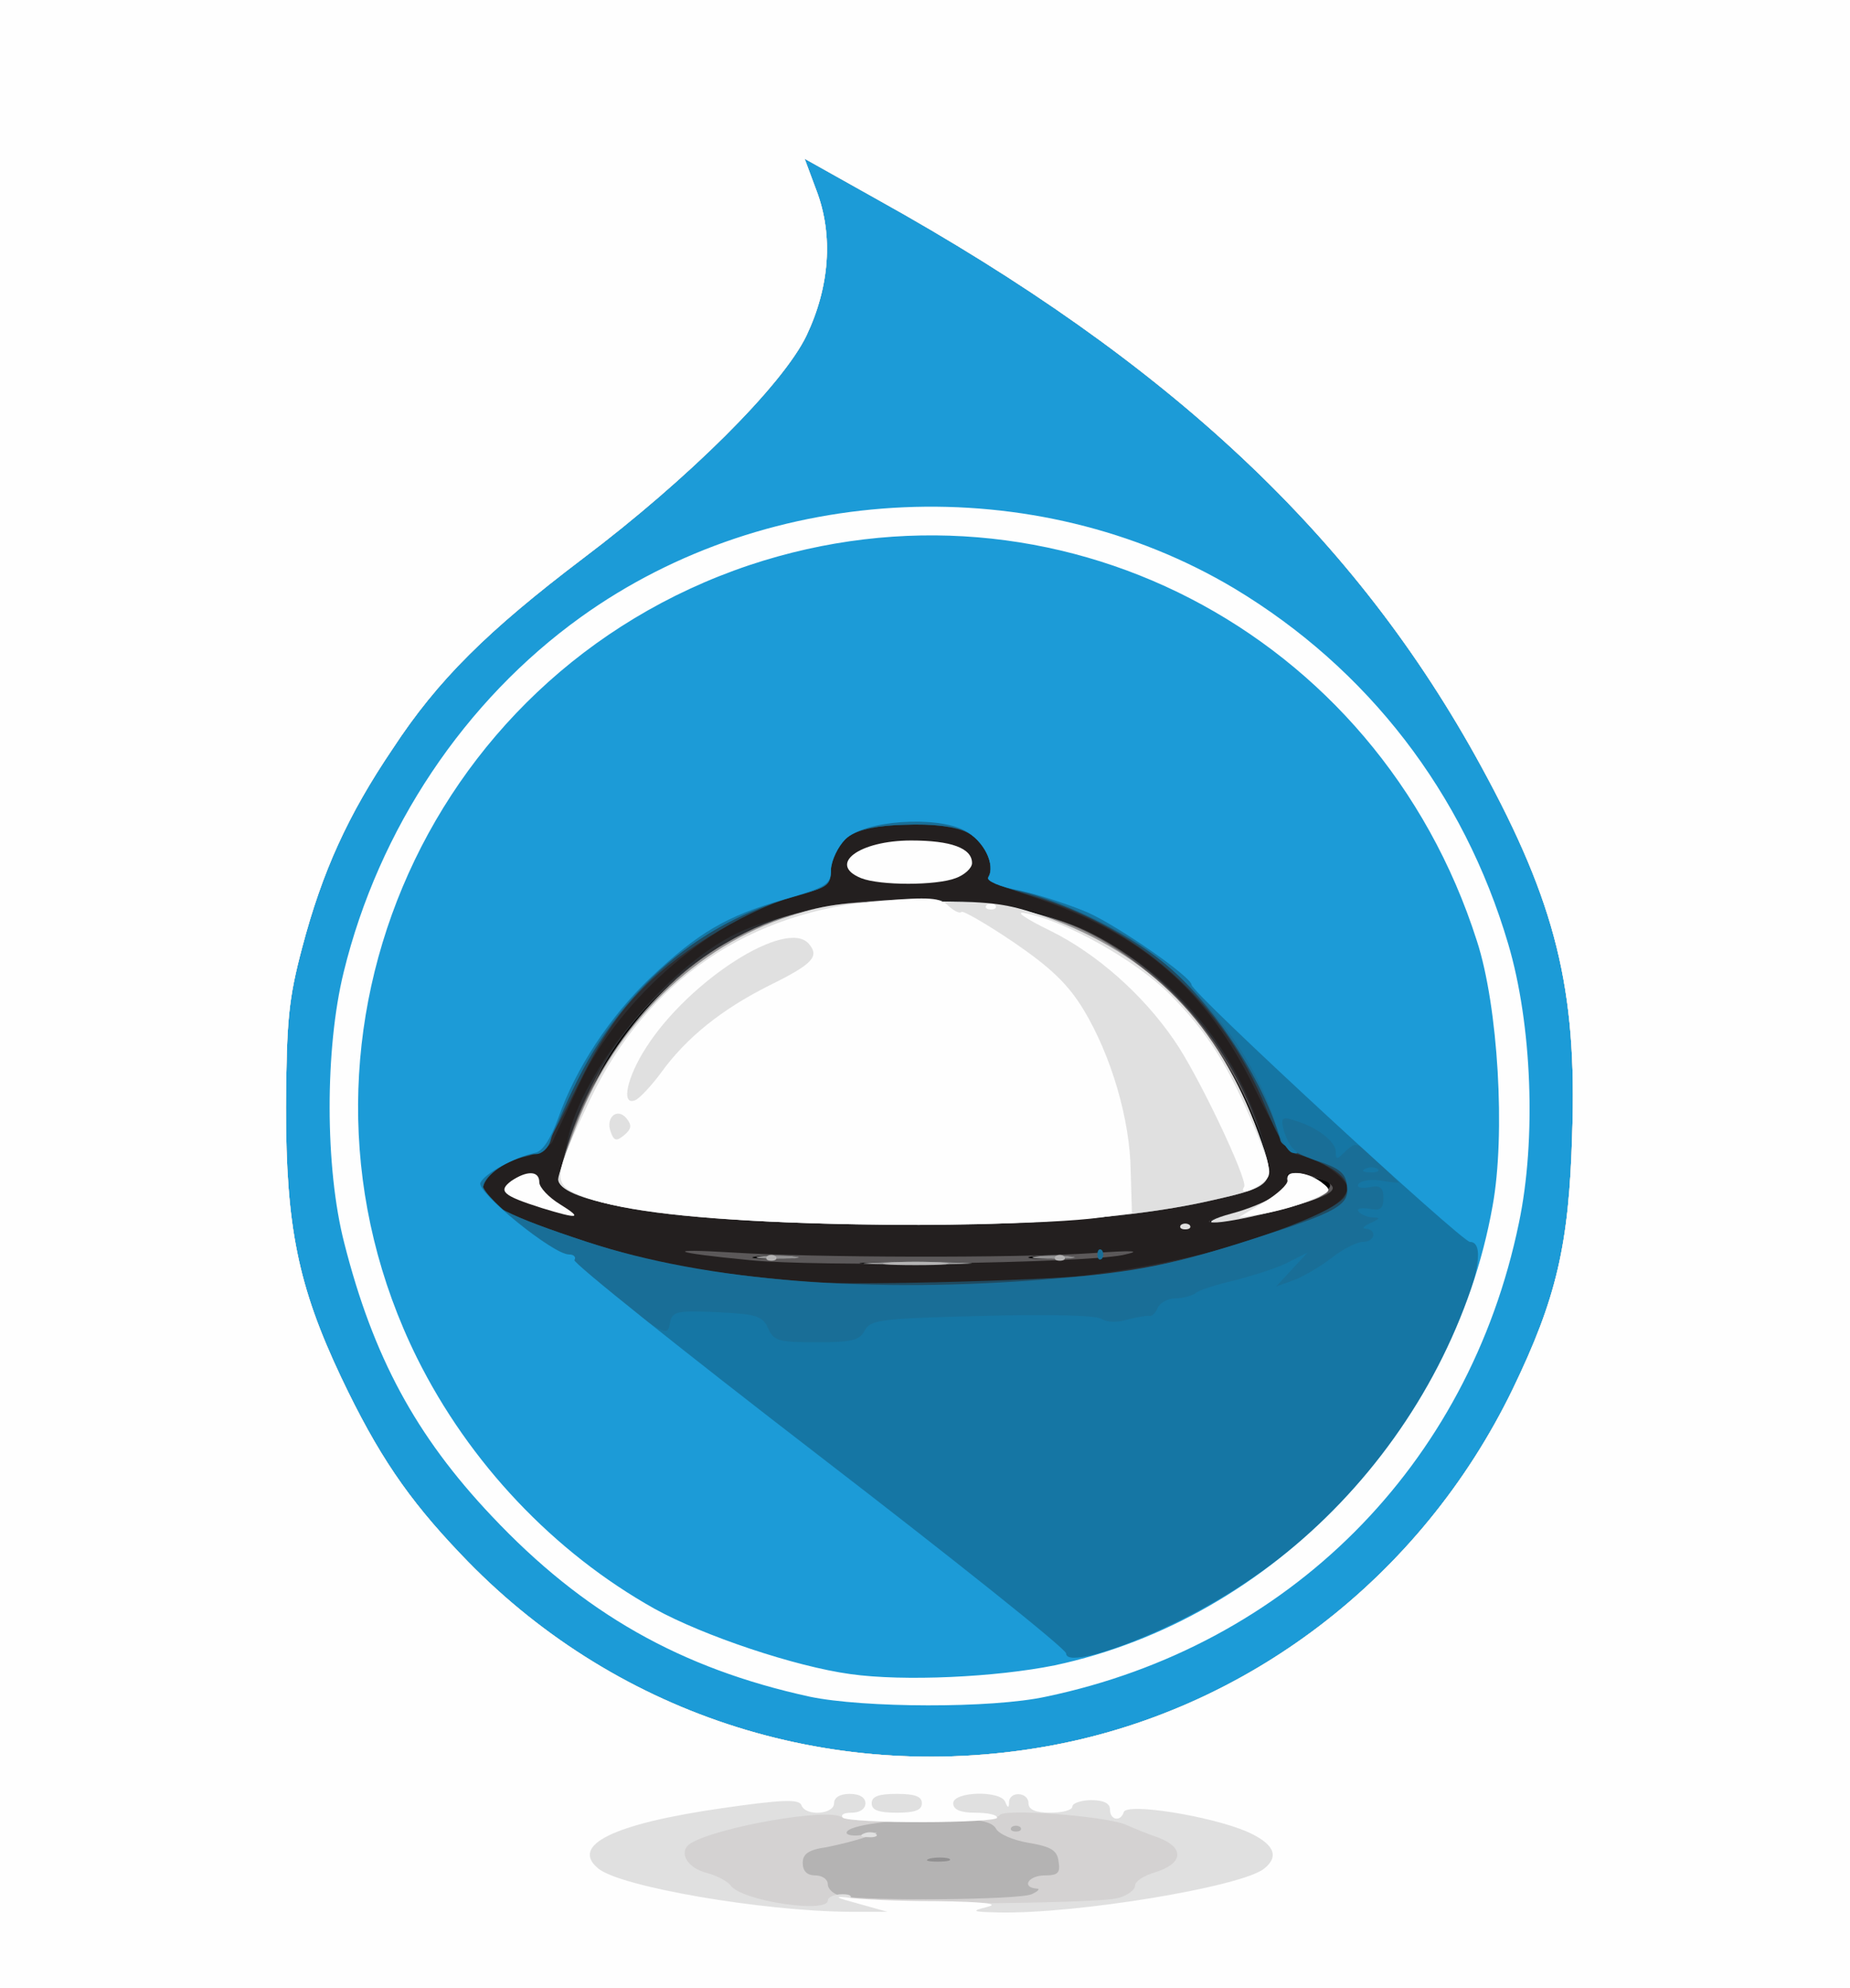 <!DOCTYPE svg PUBLIC "-//W3C//DTD SVG 20010904//EN" "http://www.w3.org/TR/2001/REC-SVG-20010904/DTD/svg10.dtd">
<svg version="1.0" xmlns="http://www.w3.org/2000/svg" width="295px" height="317px" viewBox="0 0 2950 3170" preserveAspectRatio="xMidYMid meet">
<rect x="0" y="0" width="2950" height="3170" fill="#808080" stroke="none"/>
<g id="layer101" fill="#231f1f" stroke="none">
<path d="M0 1585 l0 -1585 1475 0 1475 0 0 1585 0 1585 -1475 0 -1475 0 0 -1585z"/>
</g>
<g id="layer102" fill="#2c2e32" stroke="none">
<path d="M0 1585 l0 -1585 1475 0 1475 0 0 1585 0 1585 -1475 0 -1475 0 0 -1585z m1671 454 c224 -17 486 -98 477 -147 -3 -17 -54 -50 -79 -51 -11 -1 -35 -37 -67 -103 -77 -159 -180 -249 -352 -307 -44 -15 -78 -30 -74 -34 3 -3 4 -17 0 -31 -9 -38 -50 -54 -134 -51 -83 2 -116 23 -117 72 0 23 -6 28 -46 38 -139 36 -289 163 -354 301 -20 43 -40 86 -44 94 -4 8 -23 18 -42 23 -38 10 -69 33 -69 53 0 22 41 43 166 84 191 62 441 82 735 59z"/>
<path d="M1260 1949 c-176 -7 -281 -21 -337 -44 -32 -13 -34 -18 -28 -42 4 -16 8 -36 10 -45 22 -110 158 -276 270 -330 95 -46 287 -66 426 -44 195 31 363 184 414 378 17 65 12 70 -84 92 -148 34 -383 46 -671 35z"/>
</g>
<g id="layer103" fill="#204b61" stroke="none">
<path d="M0 1585 l0 -1585 1475 0 1475 0 0 1585 0 1585 -1475 0 -1475 0 0 -1585z m1775 445 c130 -17 349 -90 369 -122 14 -23 -7 -44 -60 -63 -34 -11 -41 -20 -65 -78 -69 -171 -206 -293 -388 -343 -33 -10 -58 -21 -55 -26 12 -19 -7 -58 -34 -71 -17 -9 -54 -14 -100 -12 -83 2 -116 23 -117 72 0 23 -6 28 -46 38 -79 21 -190 86 -252 149 -43 43 -71 86 -108 161 -45 92 -53 103 -81 109 -35 7 -68 32 -68 52 0 22 41 43 166 84 111 36 183 49 354 64 70 6 407 -3 485 -14z"/>
</g>
<g id="layer104" fill="#5b5859" stroke="none">
<path d="M1195 2009 c-125 -12 -139 -19 -25 -12 124 8 449 9 570 1 69 -5 83 -4 50 3 -66 13 -490 19 -595 8z"/>
<path d="M1260 1949 c-175 -7 -281 -21 -336 -44 -39 -16 -38 -15 -20 -76 55 -182 194 -324 366 -373 131 -38 352 -24 462 28 126 60 237 189 277 324 25 81 23 83 -78 106 -148 34 -383 46 -671 35z"/>
<path d="M1963 1935 c56 -15 100 -42 92 -55 -8 -13 17 -13 51 0 38 15 22 26 -70 50 -86 22 -151 26 -73 5z"/>
</g>
<g id="layer105" fill="#196e97" stroke="none">
<path d="M0 1585 l0 -1585 1475 0 1475 0 0 1585 0 1585 -1475 0 -1475 0 0 -1585z m1677 454 c134 -11 196 -23 328 -66 128 -41 147 -52 143 -82 -2 -21 -12 -29 -53 -42 -27 -10 -51 -23 -53 -30 -24 -89 -98 -205 -173 -273 -58 -52 -166 -107 -246 -126 -29 -7 -50 -16 -47 -22 12 -18 -7 -58 -34 -71 -17 -9 -54 -14 -100 -12 -83 2 -116 23 -117 72 0 24 -6 28 -49 39 -168 43 -302 165 -377 343 -24 57 -32 67 -61 74 -37 10 -68 34 -68 53 0 22 41 43 166 84 192 63 453 83 741 59z"/>
<path d="M1750 2000 c0 -7 3 -10 7 -7 3 4 3 10 0 14 -4 3 -7 0 -7 -7z"/>
</g>
<g id="layer106" fill="#1576a4" stroke="none">
<path d="M0 1585 l0 -1585 1475 0 1475 0 0 1585 0 1585 -1475 0 -1475 0 0 -1585z m1379 536 c9 -17 27 -19 188 -23 107 -3 183 -1 190 5 7 5 25 6 40 1 16 -4 32 -7 36 -6 4 1 10 -5 13 -13 4 -8 16 -15 28 -15 12 0 26 -4 32 -8 5 -5 34 -14 64 -21 30 -8 69 -20 85 -29 l30 -15 -25 27 -25 27 28 -10 c16 -6 43 -22 61 -36 18 -14 40 -25 49 -25 20 0 23 -20 5 -21 -7 0 -4 -4 7 -9 16 -7 17 -9 3 -9 -9 -1 -19 -5 -22 -10 -3 -4 5 -6 17 -4 18 4 23 0 23 -17 0 -17 -5 -21 -23 -17 -13 2 -20 0 -17 -5 4 -6 19 -8 35 -6 16 3 29 4 29 3 0 0 -15 -16 -34 -34 -31 -30 -34 -31 -50 -16 -14 14 -16 15 -16 1 0 -16 -31 -40 -67 -50 -18 -6 -21 -4 -16 16 4 13 11 27 17 31 7 6 6 7 -3 5 -8 -2 -19 -22 -26 -44 -39 -129 -151 -261 -276 -323 -43 -22 -103 -45 -134 -51 -31 -6 -53 -16 -49 -21 12 -20 -7 -59 -38 -75 -46 -24 -160 -16 -190 14 -12 12 -22 34 -23 48 0 24 -6 29 -60 44 -148 41 -271 144 -341 285 -22 44 -43 90 -46 103 -3 12 -14 22 -23 22 -31 0 -85 32 -85 50 0 19 114 110 137 110 8 0 12 4 8 9 -3 5 30 35 72 66 71 52 78 55 81 36 3 -20 9 -22 75 -19 64 3 73 6 82 26 9 20 17 22 77 22 56 0 69 -3 77 -19z"/>
<path d="M2178 1863 c7 -3 16 -2 19 1 4 3 -2 6 -13 5 -11 0 -14 -3 -6 -6z"/>
</g>
<g id="layer107" fill="#000000" stroke="none">
<path d="M1388 2013 c39 -2 105 -2 145 0 39 1 7 3 -73 3 -80 0 -112 -2 -72 -3z"/>
<path d="M1208 2003 c18 -2 45 -2 60 0 15 2 0 4 -33 4 -33 0 -45 -2 -27 -4z"/>
<path d="M1648 2003 c18 -2 45 -2 60 0 15 2 0 4 -33 4 -33 0 -45 -2 -27 -4z"/>
<path d="M1260 1949 c-224 -9 -370 -36 -370 -68 0 -21 48 -141 75 -187 65 -110 176 -199 298 -236 83 -25 281 -30 367 -9 177 43 329 193 386 380 17 57 11 63 -85 85 -148 34 -383 46 -671 35z"/>
<path d="M1963 1935 c59 -16 100 -42 91 -57 -5 -8 3 -9 26 -4 19 3 36 9 39 12 12 11 -33 33 -100 48 -82 19 -124 20 -56 1z"/>
</g>
<g id="layer108" fill="#1c9bd7" stroke="none">
<path d="M0 1585 l0 -1585 1475 0 1475 0 0 1585 0 1585 -1475 0 -1475 0 0 -1585z m1855 1011 c141 -65 260 -159 351 -277 99 -128 184 -339 138 -339 -13 0 -444 -397 -444 -410 0 -12 -114 -92 -165 -115 -28 -12 -76 -28 -108 -35 -32 -6 -55 -16 -51 -21 12 -20 -7 -59 -38 -75 -46 -24 -160 -16 -190 14 -12 12 -22 33 -23 48 0 24 -6 28 -75 48 -91 26 -137 53 -213 125 -64 61 -119 144 -147 224 -12 33 -25 53 -37 55 -32 7 -81 33 -87 48 -6 15 116 114 141 114 8 0 12 4 9 9 -3 4 172 144 389 311 217 167 395 309 395 316 0 18 68 0 155 -40z"/>
</g>
<g id="layer109" fill="#919091" stroke="none">
<path d="M0 1585 l0 -1585 1475 0 1475 0 0 1585 0 1585 -1475 0 -1475 0 0 -1585z m1665 1200 c322 -56 601 -269 747 -570 70 -145 90 -230 95 -407 8 -231 -26 -368 -145 -586 -199 -365 -495 -644 -963 -904 l-116 -65 19 51 c27 71 21 153 -16 231 -38 79 -189 229 -356 355 -153 116 -232 194 -304 304 -71 105 -112 195 -144 316 -22 83 -25 116 -26 255 0 191 19 285 88 431 58 122 106 193 190 281 240 254 586 368 931 308z"/>
<path d="M1392 2013 c37 -2 100 -2 140 0 40 1 10 3 -67 3 -77 0 -110 -1 -73 -3z"/>
<path d="M1213 2003 c15 -2 39 -2 55 0 15 2 2 4 -28 4 -30 0 -43 -2 -27 -4z"/>
<path d="M1653 2003 c15 -2 39 -2 55 0 15 2 2 4 -28 4 -30 0 -43 -2 -27 -4z"/>
<path d="M1260 1949 c-176 -7 -281 -21 -337 -44 -31 -13 -34 -18 -29 -40 38 -150 139 -289 261 -360 86 -50 161 -67 300 -68 189 -1 290 33 402 137 67 62 115 137 150 233 29 81 27 84 -76 107 -148 34 -383 46 -671 35z"/>
</g>
<g id="layer110" fill="#b4b3b3" stroke="none">
<path d="M0 1585 l0 -1585 1475 0 1475 0 0 1585 0 1585 -1475 0 -1475 0 0 -1585z m1513 1378 c-7 -2 -21 -2 -30 0 -10 3 -4 5 12 5 17 0 24 -2 18 -5z m152 -178 c322 -56 601 -269 747 -570 70 -145 90 -230 95 -407 8 -231 -26 -368 -145 -586 -199 -365 -495 -644 -963 -904 l-116 -65 19 51 c27 71 21 153 -16 231 -38 79 -189 229 -356 355 -153 116 -232 194 -304 304 -71 105 -112 195 -144 316 -22 83 -25 116 -26 255 0 191 19 285 88 431 58 122 106 193 190 281 240 254 586 368 931 308z"/>
<path d="M1418 2013 c23 -2 61 -2 85 0 23 2 4 4 -43 4 -47 0 -66 -2 -42 -4z"/>
<path d="M1223 2003 c4 -3 10 -3 14 0 3 4 0 7 -7 7 -7 0 -10 -3 -7 -7z"/>
<path d="M1683 2003 c4 -3 10 -3 14 0 3 4 0 7 -7 7 -7 0 -10 -3 -7 -7z"/>
</g>
<g id="layer111" fill="#d4d2d2" stroke="none">
<path d="M0 1585 l0 -1585 1475 0 1475 0 0 1585 0 1585 -1475 0 -1475 0 0 -1585z m1645 1435 c11 -5 14 -9 8 -9 -25 -2 -13 -21 13 -21 21 0 25 -4 22 -22 -2 -18 -12 -24 -48 -30 -24 -4 -48 -14 -52 -23 -7 -11 -27 -15 -77 -15 -86 0 -161 10 -161 22 0 4 12 6 28 3 26 -5 27 -5 2 4 -14 5 -42 12 -62 16 -29 4 -38 11 -38 25 0 13 7 20 20 20 11 0 20 6 20 14 0 8 10 17 23 19 41 8 282 6 302 -3z m-18 -107 c-4 -3 -10 -3 -14 0 -3 4 0 7 7 7 7 0 10 -3 7 -7z m38 -128 c322 -56 601 -269 747 -570 70 -145 90 -230 95 -407 8 -231 -26 -368 -145 -586 -199 -365 -495 -644 -963 -904 l-116 -65 19 51 c27 71 21 153 -16 231 -38 79 -189 229 -356 355 -153 116 -232 194 -304 304 -71 105 -112 195 -144 316 -22 83 -25 116 -26 255 0 191 19 285 88 431 58 122 106 193 190 281 240 254 586 368 931 308z"/>
</g>
<g id="layer112" fill="#e0e0e0" stroke="none">
<path d="M0 1585 l0 -1585 1475 0 1475 0 0 1585 0 1585 -1475 0 -1475 0 0 -1585z m1320 1445 c0 -5 10 -10 23 -10 13 0 17 3 11 8 -16 10 395 8 429 -2 15 -4 27 -13 27 -20 0 -7 15 -16 32 -21 45 -14 47 -39 6 -55 -18 -6 -42 -16 -53 -21 -34 -14 -197 -26 -201 -15 -5 13 -233 15 -252 3 -23 -15 -199 16 -241 42 -20 13 -6 39 26 47 15 4 33 13 38 20 18 25 155 45 155 24z m345 -245 c322 -56 601 -269 747 -570 70 -145 90 -230 95 -407 8 -231 -26 -368 -145 -586 -199 -365 -495 -644 -963 -904 l-116 -65 19 51 c27 71 21 153 -16 231 -38 79 -189 229 -356 355 -153 116 -232 194 -304 304 -71 105 -112 195 -144 316 -22 83 -25 116 -26 255 0 191 19 285 88 431 58 122 106 193 190 281 240 254 586 368 931 308z"/>
<path d="M1378 2923 c7 -3 16 -2 19 1 4 3 -2 6 -13 5 -11 0 -14 -3 -6 -6z"/>
<path d="M1260 1949 c-226 -9 -370 -36 -370 -69 0 -6 13 -45 30 -88 61 -158 190 -284 341 -332 58 -19 93 -23 202 -23 117 0 140 2 205 25 167 60 275 170 339 346 29 79 27 83 -76 106 -148 34 -383 46 -671 35z"/>
<path d="M1883 1953 c4 -3 10 -3 14 0 3 4 0 7 -7 7 -7 0 -10 -3 -7 -7z"/>
<path d="M1963 1935 c56 -15 100 -42 92 -55 -9 -15 29 -12 50 4 18 13 18 14 -2 25 -26 13 -141 41 -168 40 -11 0 2 -7 28 -14z"/>
</g>
<g id="layer113" fill="#fefefe" stroke="none">
<path d="M0 1585 l0 -1585 1475 0 1475 0 0 1585 0 1585 -1475 0 -1475 0 0 -1585z m1365 1449 c-30 -8 -36 -11 -16 -9 18 3 84 6 145 6 73 1 101 4 81 9 -27 7 -26 8 16 9 124 3 390 -41 425 -70 25 -20 15 -40 -28 -59 -59 -25 -191 -46 -196 -31 -5 16 -22 13 -22 -4 0 -10 -10 -15 -30 -15 -16 0 -30 5 -30 10 0 6 -16 10 -35 10 -24 0 -35 -5 -35 -15 0 -18 -30 -20 -31 -2 0 10 -2 10 -6 0 -7 -19 -83 -17 -83 2 0 10 11 15 35 15 19 0 35 3 35 8 0 4 -54 7 -119 7 -66 0 -123 -3 -127 -7 -4 -5 2 -8 14 -8 13 0 22 -6 22 -15 0 -9 -9 -15 -25 -15 -16 0 -25 6 -25 15 0 18 -46 21 -52 3 -4 -10 -31 -9 -128 5 -173 25 -241 59 -196 96 35 29 260 68 401 69 l60 0 -50 -14z m105 -159 c0 -11 -11 -15 -40 -15 -29 0 -40 4 -40 15 0 11 11 15 40 15 29 0 40 -4 40 -15z m195 -90 c322 -56 601 -269 747 -570 70 -145 90 -230 95 -407 8 -231 -26 -368 -145 -586 -199 -365 -495 -644 -963 -904 l-116 -65 19 51 c27 71 21 153 -16 231 -38 79 -189 229 -356 355 -153 116 -232 194 -304 304 -71 105 -112 195 -144 316 -22 83 -25 116 -26 255 0 191 19 285 88 431 58 122 106 193 190 281 240 254 586 368 931 308z"/>
<path d="M1291 2705 c-206 -45 -361 -133 -507 -288 -121 -128 -189 -254 -235 -435 -31 -120 -31 -310 -1 -432 56 -229 193 -433 378 -566 302 -217 725 -235 1042 -46 213 128 366 326 437 567 38 128 45 312 17 445 -80 387 -367 674 -754 755 -87 19 -291 18 -377 0z m391 -50 c348 -74 634 -373 698 -732 21 -114 9 -319 -25 -423 -158 -495 -674 -761 -1160 -599 -524 176 -774 771 -530 1264 83 167 218 310 379 400 78 43 224 92 312 104 85 12 232 5 326 -14z"/>
<path d="M1260 1949 c-176 -7 -281 -21 -337 -44 -42 -18 -41 -28 18 -152 91 -190 254 -301 465 -317 75 -6 94 -5 106 8 9 8 18 13 21 10 2 -3 40 19 83 48 60 41 87 67 112 108 44 73 74 175 75 257 l2 67 -50 7 c-78 11 -314 15 -495 8z m-261 -166 c-15 -18 -34 -1 -25 22 5 14 9 15 21 5 12 -10 13 -16 4 -27z m56 -74 c40 -55 96 -100 172 -138 69 -34 80 -46 63 -66 -35 -42 -191 58 -259 164 -32 49 -41 95 -18 85 6 -2 26 -23 42 -45z"/>
<path d="M864 1926 c-63 -20 -70 -27 -49 -43 25 -17 45 -17 45 2 0 8 15 24 33 35 37 23 30 24 -29 6z"/>
<path d="M2015 1917 c22 -13 39 -29 38 -35 -4 -17 29 -15 53 2 18 14 17 15 -16 29 -19 9 -53 18 -75 22 l-40 6 40 -24z"/>
<path d="M1984 1892 c6 -11 -74 -180 -112 -234 -50 -73 -124 -138 -197 -174 -41 -20 -58 -32 -40 -28 64 12 177 76 230 129 61 61 95 116 137 217 27 67 27 71 11 84 -20 15 -37 18 -29 6z"/>
<path d="M1573 1443 c4 -3 10 -3 14 0 3 4 0 7 -7 7 -7 0 -10 -3 -7 -7z"/>
<path d="M1373 1400 c-54 -22 -3 -60 80 -60 63 0 97 12 97 36 0 8 -12 19 -26 24 -31 12 -121 12 -151 0z"/>
</g>


</svg>